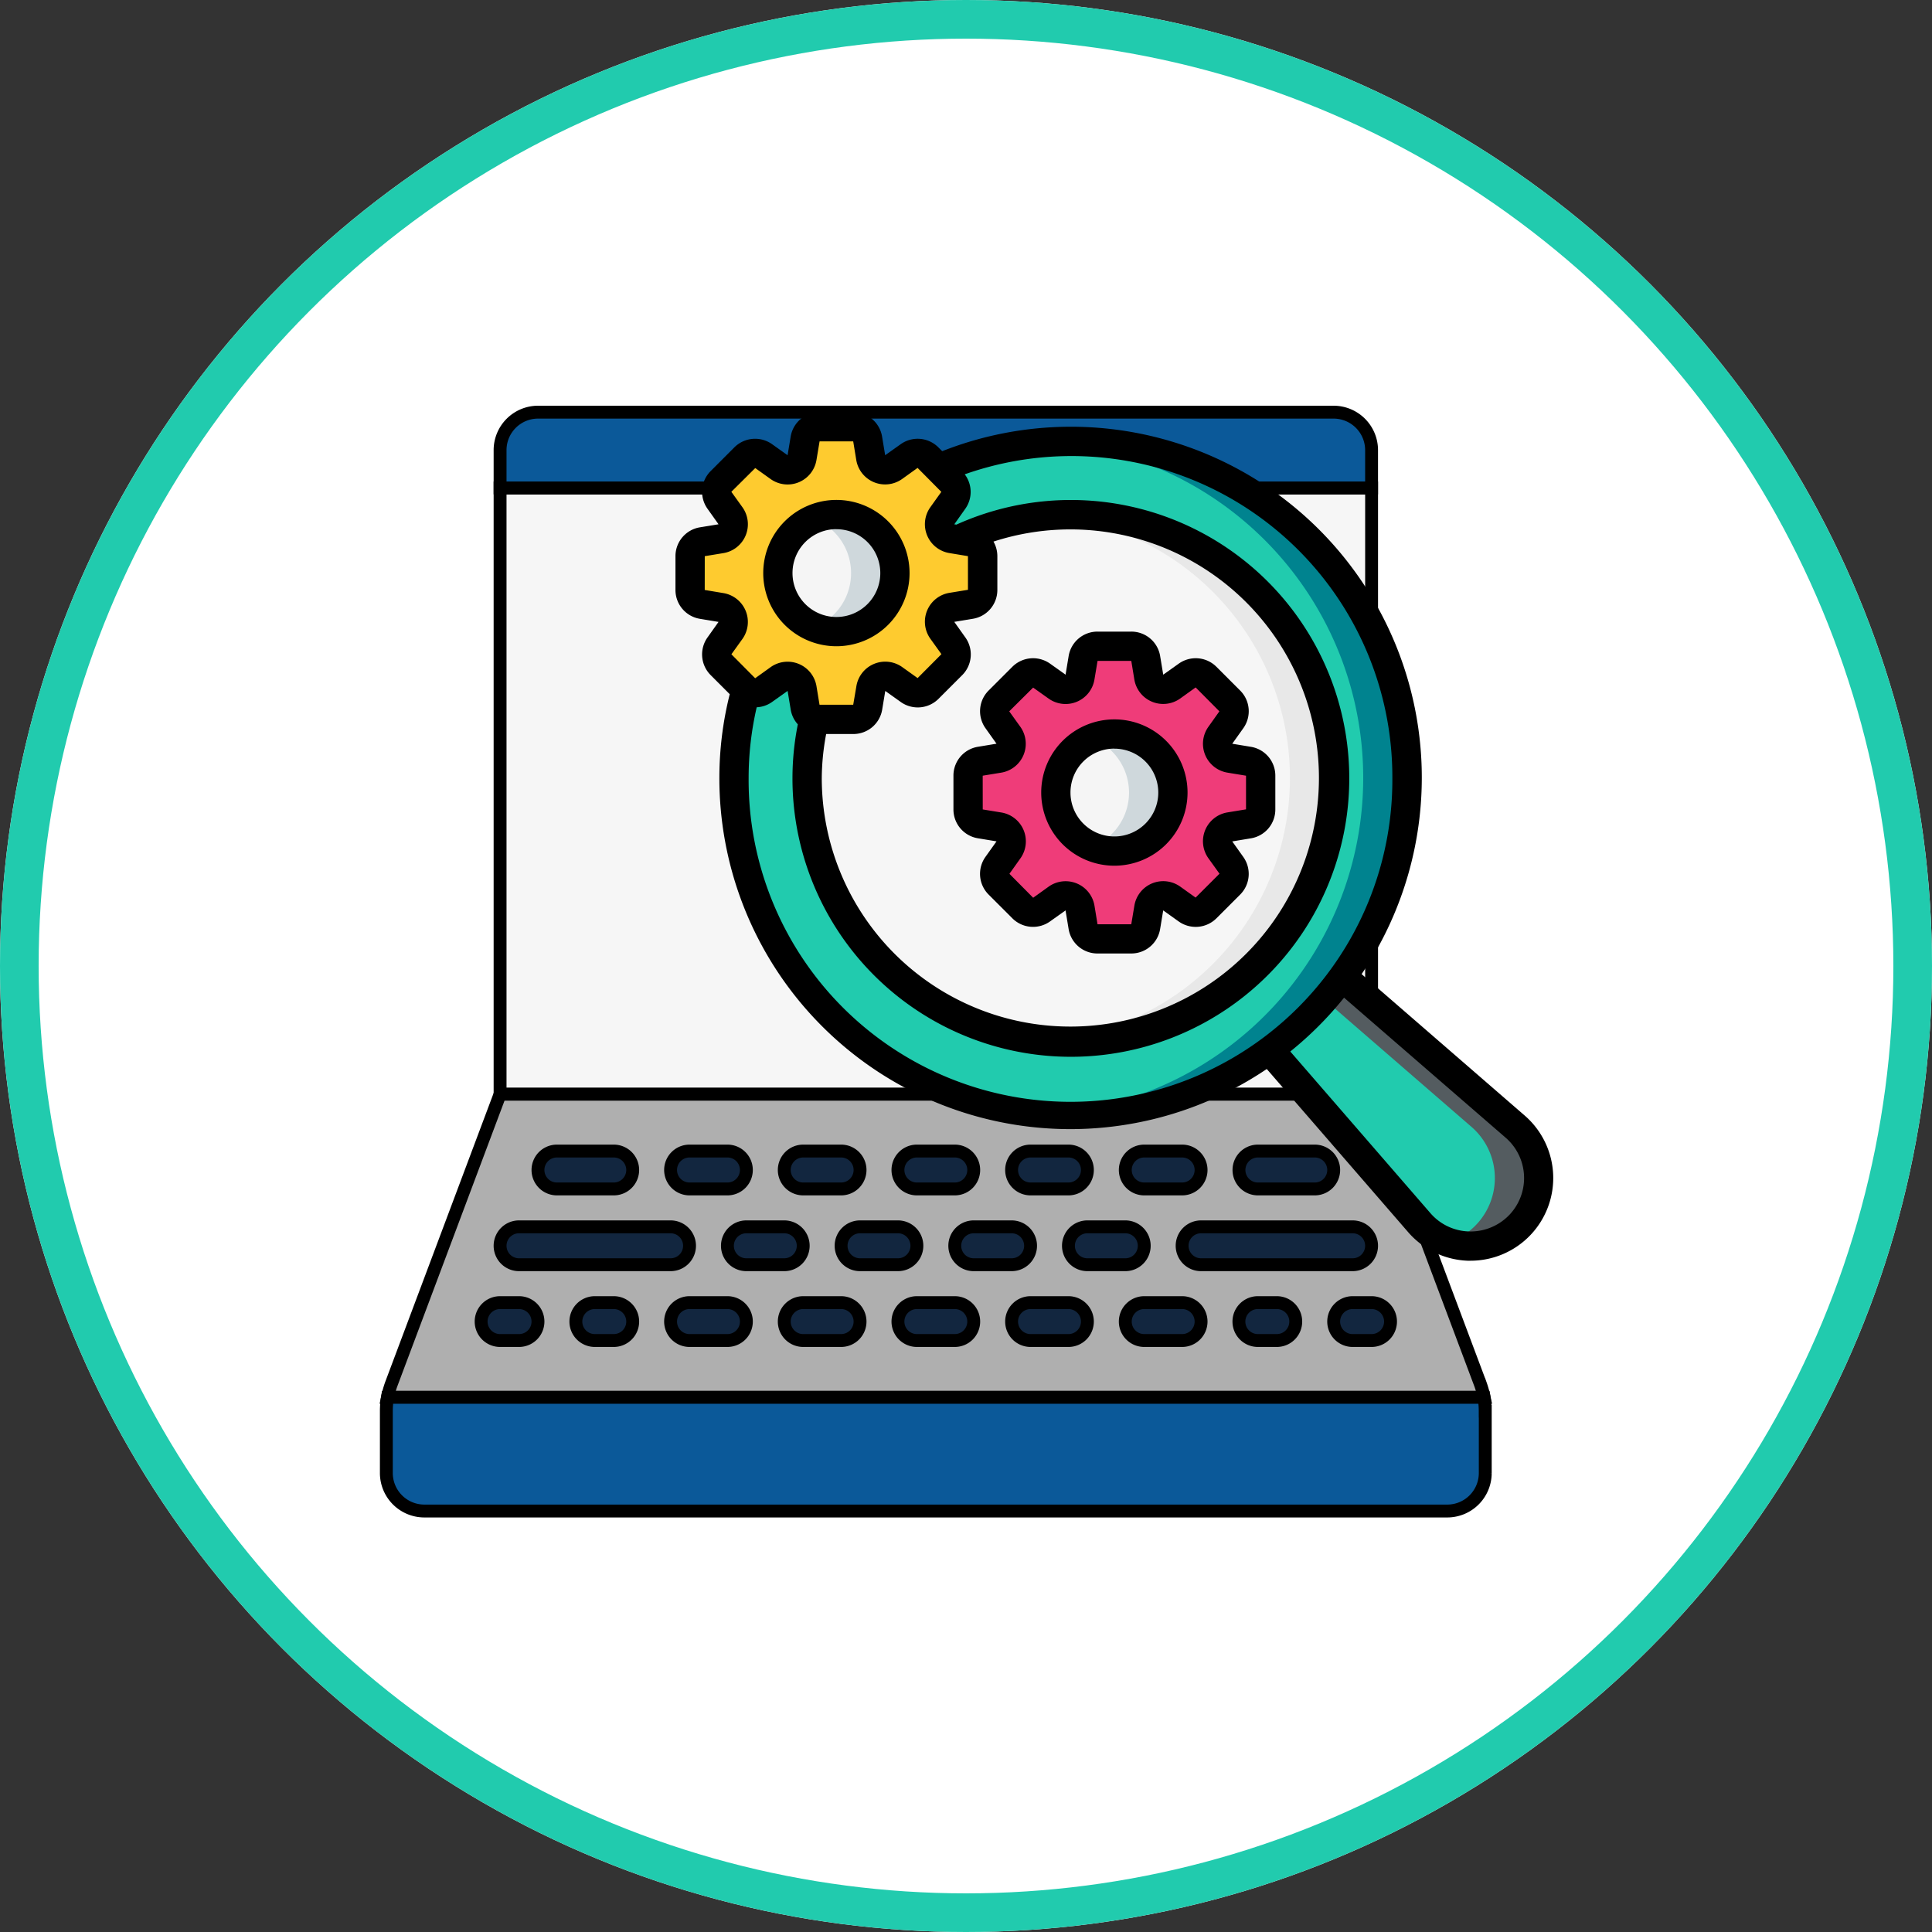 <svg xmlns="http://www.w3.org/2000/svg" width="150" height="150" viewBox="0 0 150 150">
  <rect x="0" y="0" width="150" height="150" fill="#333333" stroke="none"/>
  <g id="Grupo_904378" data-name="Grupo 904378" transform="translate(-364.822 -1957)">
    <g id="Elipse_6491" data-name="Elipse 6491" transform="translate(364.822 1957)" fill="#fff" stroke="#21cbae" stroke-width="3">
      <circle cx="75" cy="75" r="75" stroke="none"/>
      <circle cx="75" cy="75" r="73.5" fill="none"/>
    </g>
    <g id="Grupo_902312" data-name="Grupo 902312" transform="translate(6385.088 11797.699)">
      <g id="Grupo_902313" data-name="Grupo 902313" transform="translate(-5990.266 -9808.699)">
        <g id="Color" transform="translate(0 0)">
          <path id="Trazado_630152" data-name="Trazado 630152" d="M745.462-503.45h67.664v47.07H745.462Z" transform="translate(-736.636 509.334)" fill="#f6f6f6" stroke="#000" stroke-width="1"/>
          <path id="Trazado_630153" data-name="Trazado 630153" d="M813.125-534.641v2.942H745.462v-2.942a2.951,2.951,0,0,1,2.942-2.942h61.78A2.951,2.951,0,0,1,813.125-534.641Z" transform="translate(-736.636 537.583)" fill="#0b5999" stroke="#000" stroke-width="1"/>
          <path id="Trazado_630154" data-name="Trazado 630154" d="M779.912-206.848H694.774a7.734,7.734,0,0,1,.28-1l8.458-22.535h67.664l8.458,22.535a7.734,7.734,0,0,1,.28,1Z" transform="translate(-694.686 283.337)" fill="#afafaf" stroke="#000" stroke-width="1"/>
          <path id="Trazado_630155" data-name="Trazado 630155" d="M779.577-92.776v4.81a2.951,2.951,0,0,1-2.942,2.942H697.2a2.951,2.951,0,0,1-2.942-2.942v-4.81a6.614,6.614,0,0,1,.088-1.074h85.138a6.614,6.614,0,0,1,.088,1.074Z" transform="translate(-694.262 170.339)" fill="#0b5999" stroke="#000" stroke-width="1"/>
        </g>
        <g id="Icons" transform="translate(7.355 57.367)">
          <path id="Trazado_630156" data-name="Trazado 630156" d="M764-201.841h4.413a1.471,1.471,0,0,0,1.471-1.471,1.471,1.471,0,0,0-1.471-1.471H764a1.471,1.471,0,0,0-1.471,1.471A1.471,1.471,0,0,0,764-201.841Z" transform="translate(-758.116 204.783)" fill="#12263f" stroke="#000" stroke-width="1"/>
          <path id="Trazado_630157" data-name="Trazado 630157" d="M823.733-201.841h2.942a1.471,1.471,0,0,0,1.471-1.471,1.471,1.471,0,0,0-1.471-1.471h-2.942a1.471,1.471,0,0,0-1.471,1.471A1.471,1.471,0,0,0,823.733-201.841Z" transform="translate(-807.553 204.783)" fill="#12263f" stroke="#000" stroke-width="1"/>
          <path id="Trazado_630158" data-name="Trazado 630158" d="M847.862-169.179a1.471,1.471,0,0,0,1.471,1.471h2.942a1.471,1.471,0,0,0,1.471-1.471,1.471,1.471,0,0,0-1.471-1.471h-2.942A1.471,1.471,0,0,0,847.862-169.179Z" transform="translate(-828.74 176.534)" fill="#12263f" stroke="#000" stroke-width="1"/>
          <path id="Trazado_630159" data-name="Trazado 630159" d="M899.062-169.179a1.471,1.471,0,0,0,1.471,1.471h2.942a1.471,1.471,0,0,0,1.471-1.471,1.471,1.471,0,0,0-1.471-1.471h-2.942A1.471,1.471,0,0,0,899.062-169.179Z" transform="translate(-871.114 176.534)" fill="#12263f" stroke="#000" stroke-width="1"/>
          <path id="Trazado_630160" data-name="Trazado 630160" d="M950.262-169.179a1.471,1.471,0,0,0,1.471,1.471h2.942a1.471,1.471,0,0,0,1.471-1.471,1.471,1.471,0,0,0-1.471-1.471h-2.942A1.471,1.471,0,0,0,950.262-169.179Z" transform="translate(-913.488 176.534)" fill="#12263f" stroke="#000" stroke-width="1"/>
          <path id="Trazado_630161" data-name="Trazado 630161" d="M1001.462-169.179a1.471,1.471,0,0,0,1.471,1.471h2.942a1.471,1.471,0,0,0,1.471-1.471,1.471,1.471,0,0,0-1.471-1.471h-2.942A1.471,1.471,0,0,0,1001.462-169.179Z" transform="translate(-955.863 176.534)" fill="#12263f" stroke="#000" stroke-width="1"/>
          <path id="Trazado_630162" data-name="Trazado 630162" d="M874.933-201.841h2.942a1.471,1.471,0,0,0,1.471-1.471,1.471,1.471,0,0,0-1.471-1.471h-2.942a1.471,1.471,0,0,0-1.471,1.471A1.471,1.471,0,0,0,874.933-201.841Z" transform="translate(-849.927 204.783)" fill="#12263f" stroke="#000" stroke-width="1"/>
          <path id="Trazado_630163" data-name="Trazado 630163" d="M926.133-201.841h2.942a1.471,1.471,0,0,0,1.471-1.471,1.471,1.471,0,0,0-1.471-1.471h-2.942a1.471,1.471,0,0,0-1.471,1.471A1.471,1.471,0,0,0,926.133-201.841Z" transform="translate(-892.301 204.783)" fill="#12263f" stroke="#000" stroke-width="1"/>
          <path id="Trazado_630164" data-name="Trazado 630164" d="M977.333-201.841h2.942a1.471,1.471,0,0,0,1.471-1.471,1.471,1.471,0,0,0-1.471-1.471h-2.942a1.471,1.471,0,0,0-1.471,1.471A1.471,1.471,0,0,0,977.333-201.841Z" transform="translate(-934.676 204.783)" fill="#12263f" stroke="#000" stroke-width="1"/>
          <path id="Trazado_630165" data-name="Trazado 630165" d="M1028.533-201.841h2.942a1.471,1.471,0,0,0,1.471-1.471,1.471,1.471,0,0,0-1.471-1.471h-2.942a1.471,1.471,0,0,0-1.471,1.471A1.471,1.471,0,0,0,1028.533-201.841Z" transform="translate(-977.05 204.783)" fill="#12263f" stroke="#000" stroke-width="1"/>
          <path id="Trazado_630166" data-name="Trazado 630166" d="M826.675-136.516h-2.942a1.471,1.471,0,0,0-1.471,1.471,1.471,1.471,0,0,0,1.471,1.471h2.942a1.471,1.471,0,0,0,1.471-1.471A1.471,1.471,0,0,0,826.675-136.516Z" transform="translate(-807.553 148.284)" fill="#12263f" stroke="#000" stroke-width="1"/>
          <path id="Trazado_630167" data-name="Trazado 630167" d="M782.538-136.516h-1.471a1.471,1.471,0,0,0-1.471,1.471,1.471,1.471,0,0,0,1.471,1.471h1.471a1.471,1.471,0,0,0,1.471-1.471A1.471,1.471,0,0,0,782.538-136.516Z" transform="translate(-772.241 148.284)" fill="#12263f" stroke="#000" stroke-width="1"/>
          <path id="Trazado_630168" data-name="Trazado 630168" d="M877.875-136.516h-2.942a1.471,1.471,0,0,0-1.471,1.471,1.471,1.471,0,0,0,1.471,1.471h2.942a1.471,1.471,0,0,0,1.471-1.471A1.471,1.471,0,0,0,877.875-136.516Z" transform="translate(-849.927 148.284)" fill="#12263f" stroke="#000" stroke-width="1"/>
          <path id="Trazado_630169" data-name="Trazado 630169" d="M929.075-136.516h-2.942a1.471,1.471,0,0,0-1.471,1.471,1.471,1.471,0,0,0,1.471,1.471h2.942a1.471,1.471,0,0,0,1.471-1.471A1.471,1.471,0,0,0,929.075-136.516Z" transform="translate(-892.301 148.284)" fill="#12263f" stroke="#000" stroke-width="1"/>
          <path id="Trazado_630170" data-name="Trazado 630170" d="M980.275-136.516h-2.942a1.471,1.471,0,0,0-1.471,1.471,1.471,1.471,0,0,0,1.471,1.471h2.942a1.471,1.471,0,0,0,1.471-1.471A1.471,1.471,0,0,0,980.275-136.516Z" transform="translate(-934.676 148.284)" fill="#12263f" stroke="#000" stroke-width="1"/>
          <path id="Trazado_630171" data-name="Trazado 630171" d="M1031.475-136.516h-2.942a1.471,1.471,0,0,0-1.471,1.471,1.471,1.471,0,0,0,1.471,1.471h2.942a1.471,1.471,0,0,0,1.471-1.471A1.471,1.471,0,0,0,1031.475-136.516Z" transform="translate(-977.05 148.284)" fill="#12263f" stroke="#000" stroke-width="1"/>
          <path id="Trazado_630172" data-name="Trazado 630172" d="M738.4-133.574h1.471a1.471,1.471,0,0,0,1.471-1.471,1.471,1.471,0,0,0-1.471-1.471H738.4a1.471,1.471,0,0,0-1.471,1.471A1.471,1.471,0,0,0,738.4-133.574Z" transform="translate(-736.929 148.284)" fill="#12263f" stroke="#000" stroke-width="1"/>
          <path id="Trazado_630173" data-name="Trazado 630173" d="M1122.4-136.516a1.471,1.471,0,0,0-1.471,1.471,1.471,1.471,0,0,0,1.471,1.471h1.471a1.471,1.471,0,0,0,1.471-1.471,1.471,1.471,0,0,0-1.471-1.471Z" transform="translate(-1054.737 148.284)" fill="#12263f" stroke="#000" stroke-width="1"/>
          <path id="Trazado_630174" data-name="Trazado 630174" d="M1081.2-136.516h-1.471a1.471,1.471,0,0,0-1.471,1.471,1.471,1.471,0,0,0,1.471,1.471h1.471a1.471,1.471,0,0,0,1.471-1.471A1.471,1.471,0,0,0,1081.2-136.516Z" transform="translate(-1019.424 148.284)" fill="#12263f" stroke="#000" stroke-width="1"/>
          <path id="Trazado_630175" data-name="Trazado 630175" d="M746.933-167.708H758.7a1.471,1.471,0,0,0,1.471-1.471,1.471,1.471,0,0,0-1.471-1.471H746.933a1.471,1.471,0,0,0-1.471,1.471A1.471,1.471,0,0,0,746.933-167.708Z" transform="translate(-743.991 176.534)" fill="#12263f" stroke="#000" stroke-width="1"/>
          <path id="Trazado_630176" data-name="Trazado 630176" d="M1079.733-201.841h4.413a1.471,1.471,0,0,0,1.471-1.471,1.471,1.471,0,0,0-1.471-1.471h-4.413a1.471,1.471,0,0,0-1.471,1.471A1.471,1.471,0,0,0,1079.733-201.841Z" transform="translate(-1019.424 204.783)" fill="#12263f" stroke="#000" stroke-width="1"/>
          <path id="Trazado_630177" data-name="Trazado 630177" d="M1052.662-169.179a1.471,1.471,0,0,0,1.471,1.471H1065.9a1.471,1.471,0,0,0,1.471-1.471,1.471,1.471,0,0,0-1.471-1.471h-11.767A1.471,1.471,0,0,0,1052.662-169.179Z" transform="translate(-998.237 176.534)" fill="#12263f" stroke="#000" stroke-width="1"/>
        </g>
      </g>
      <g id="Grupo_902312-2" data-name="Grupo 902312" transform="translate(-5967.823 -9808.699)">
        <g id="Color-2" data-name="Color" transform="translate(1.136 1.136)">
          <path id="Trazado_630180" data-name="Trazado 630180" d="M117.692,88.682a20.446,20.446,0,0,1-40.892,0,20.031,20.031,0,0,1,.534-4.623,1.38,1.38,0,0,0,.432.079h2.613a1.136,1.136,0,0,0,1.125-.954l.239-1.443A1.136,1.136,0,0,1,83.524,81l1.193.852a1.136,1.136,0,0,0,1.465-.114l1.852-1.851a1.136,1.136,0,0,0,.114-1.465L87.3,77.232a1.136,1.136,0,0,1,.738-1.783l1.443-.239a1.136,1.136,0,0,0,.954-1.125V71.473a1.136,1.136,0,0,0-.954-1.125l-.943-.159a20.438,20.438,0,0,1,29.158,18.492Z" transform="translate(-67.713 -61.42)" fill="#f6f6f6"/>
          <path id="Trazado_630181" data-name="Trazado 630181" d="M218.941,68.267c-.593,0-1.178.033-1.759.083a20.429,20.429,0,0,1,.056,40.723c.568.047,1.129.086,1.7.086a20.446,20.446,0,1,0,0-40.892Z" transform="translate(-189.408 -61.452)" fill="#e8e8e8"/>
          <path id="Trazado_630182" data-name="Trazado 630182" d="M86.384,51.695a26.126,26.126,0,0,1-52.251,0,25.473,25.473,0,0,1,.932-6.872,1.108,1.108,0,0,0,1.374.045l1.193-.852a1.136,1.136,0,0,1,1.783.738l.239,1.443a1.151,1.151,0,0,0,.693.875,20.03,20.03,0,0,0-.534,4.623A20.459,20.459,0,1,0,51.546,33.2l-.5-.079a1.136,1.136,0,0,1-.738-1.783l.852-1.193a1.136,1.136,0,0,0-.114-1.465l-1.022-1.022a26.126,26.126,0,0,1,36.36,24.036Z" transform="translate(-30.725 -24.433)" fill="#21cbae"/>
          <path id="Trazado_630183" data-name="Trazado 630183" d="M218.883,25.6c-.568,0-1.136.025-1.7.061a26.114,26.114,0,0,1-.065,52.123c.585.04,1.173.067,1.767.067a26.126,26.126,0,1,0,0-52.251Z" transform="translate(-189.349 -24.464)" fill="#00838f"/>
          <path id="Trazado_630184" data-name="Trazado 630184" d="M365.661,357.127a5.281,5.281,0,0,1-7.468,0q-.139-.139-.267-.288l-11.643-13.438v-.011a26.087,26.087,0,0,0,5.645-5.645h.011l13.438,11.643a5.281,5.281,0,0,1,.551,7.448Q365.8,356.988,365.661,357.127Z" transform="translate(-301.324 -295.062)" fill="#21cbae"/>
          <path id="Trazado_630185" data-name="Trazado 630185" d="M393.051,349.392l-13.438-11.643H379.6c-.438.6-.909,1.175-1.4,1.733l11.437,9.91a5.26,5.26,0,0,1-1.73,8.98,5.267,5.267,0,0,0,5.138-8.98Z" transform="translate(-328.998 -295.062)" fill="#545c60"/>
          <path id="Trazado_630186" data-name="Trazado 630186" d="M31.251,27.12v2.612a1.136,1.136,0,0,1-.954,1.125l-1.443.239a1.136,1.136,0,0,0-.738,1.783l.852,1.193a1.136,1.136,0,0,1-.114,1.465L27,37.388a1.136,1.136,0,0,1-1.465.114l-1.193-.852a1.136,1.136,0,0,0-1.783.738l-.239,1.443a1.136,1.136,0,0,1-1.125.954H18.586a1.38,1.38,0,0,1-.432-.079,1.151,1.151,0,0,1-.693-.875l-.239-1.443a1.136,1.136,0,0,0-1.783-.738l-1.193.852a1.108,1.108,0,0,1-1.374-.045.272.272,0,0,1-.091-.068L10.93,35.537a1.136,1.136,0,0,1-.114-1.465l.852-1.193A1.136,1.136,0,0,0,10.93,31.1l-1.443-.239a1.136,1.136,0,0,1-.954-1.125V27.12A1.136,1.136,0,0,1,9.487,26l1.443-.239a1.136,1.136,0,0,0,.738-1.783l-.852-1.193a1.136,1.136,0,0,1,.114-1.465l1.851-1.851a1.136,1.136,0,0,1,1.465-.114l1.193.852a1.136,1.136,0,0,0,1.783-.738l.239-1.443a1.136,1.136,0,0,1,1.125-.954H21.2a1.136,1.136,0,0,1,1.125.954l.239,1.443a1.136,1.136,0,0,0,1.783.738l1.193-.852A1.136,1.136,0,0,1,27,19.464l1.852,1.851a1.136,1.136,0,0,1,.114,1.465l-.852,1.193a1.136,1.136,0,0,0,.738,1.783l.5.079L30.3,26a1.136,1.136,0,0,1,.954,1.125Z" transform="translate(-8.533 -17.067)" fill="#fecb2f"/>
          <circle id="Elipse_6544" data-name="Elipse 6544" cx="4.544" cy="4.544" r="4.544" transform="translate(6.815 6.815)" fill="#f5f5f5"/>
          <path id="Trazado_630187" data-name="Trazado 630187" d="M82.771,68.267a4.524,4.524,0,0,0-1.7.341,4.535,4.535,0,0,1,0,8.412,4.544,4.544,0,1,0,1.7-8.753Z" transform="translate(-71.412 -61.452)" fill="#cfd8dc"/>
          <path id="Trazado_630188" data-name="Trazado 630188" d="M193.385,155.116v2.619a1.136,1.136,0,0,1-.951,1.121l-1.444.237a1.136,1.136,0,0,0-.741,1.78l.852,1.2a1.136,1.136,0,0,1-.114,1.465l-1.851,1.851a1.136,1.136,0,0,1-1.465.114l-1.2-.852a1.136,1.136,0,0,0-1.78.741l-.237,1.444a1.136,1.136,0,0,1-1.121.951h-2.619a1.136,1.136,0,0,1-1.121-.951l-.237-1.444a1.136,1.136,0,0,0-1.78-.741l-1.2.852a1.136,1.136,0,0,1-1.465-.114l-1.851-1.851a1.136,1.136,0,0,1-.114-1.465l.852-1.2a1.136,1.136,0,0,0-.741-1.78l-1.444-.237a1.136,1.136,0,0,1-.951-1.121v-2.619a1.136,1.136,0,0,1,.951-1.121l1.445-.237a1.136,1.136,0,0,0,.74-1.78l-.852-1.2a1.136,1.136,0,0,1,.114-1.465l1.851-1.851a1.136,1.136,0,0,1,1.465-.114l1.2.852a1.136,1.136,0,0,0,1.78-.741l.237-1.444a1.136,1.136,0,0,1,1.121-.951h2.619a1.136,1.136,0,0,1,1.121.951l.237,1.444a1.136,1.136,0,0,0,1.78.741l1.2-.852a1.136,1.136,0,0,1,1.465.114l1.851,1.851a1.136,1.136,0,0,1,.114,1.465l-.852,1.2a1.136,1.136,0,0,0,.74,1.78l1.445.237a1.136,1.136,0,0,1,.951,1.121Z" transform="translate(-149.085 -128.029)" fill="#ef3c79"/>
          <circle id="Elipse_6545" data-name="Elipse 6545" cx="4.544" cy="4.544" r="4.544" transform="translate(28.397 23.854)" fill="#f5f5f5"/>
          <path id="Trazado_630189" data-name="Trazado 630189" d="M244.9,196.267a4.524,4.524,0,0,0-1.7.341,4.534,4.534,0,0,1,0,8.412,4.544,4.544,0,1,0,1.7-8.753Z" transform="translate(-211.963 -172.413)" fill="#cfd8dc"/>
        </g>
        <g id="Icons-2" data-name="Icons" transform="translate(0 0)">
          <path id="Trazado_630190" data-name="Trazado 630190" d="M1.9,24.579l1.444.239L2.5,26.007a2.272,2.272,0,0,0,.227,2.935L4.213,30.43a26.719,26.719,0,0,0-.805,6.5,27.249,27.249,0,0,0,42.5,22.6L56.878,72.188A6.44,6.44,0,0,0,61.5,74.415h.227a6.42,6.42,0,0,0,4.2-11.278L53.273,52.163a27.243,27.243,0,0,0-32.563-40.6l-.313-.312a2.272,2.272,0,0,0-2.916-.227l-1.2.853-.239-1.444a2.265,2.265,0,0,0-2.241-1.9H11.185a2.265,2.265,0,0,0-2.241,1.9l-.239,1.444-1.189-.847a2.28,2.28,0,0,0-2.935.227L2.718,13.122a2.272,2.272,0,0,0-.227,2.916l.853,1.2L1.9,17.474A2.265,2.265,0,0,0,0,19.718v2.619a2.265,2.265,0,0,0,1.9,2.241ZM64.446,64.855a4.146,4.146,0,0,1,.436,5.847q-.1.117-.209.225a4.169,4.169,0,0,1-3.088,1.215A4.107,4.107,0,0,1,58.6,70.705L47.735,58.172a27.519,27.519,0,0,0,4.175-4.179ZM55.659,36.93a24.99,24.99,0,1,1-49.979,0,24.478,24.478,0,0,1,.627-5.485,2.232,2.232,0,0,0,1.2-.416l1.2-.853.239,1.444A2.257,2.257,0,0,0,9.5,32.772a21.312,21.312,0,0,0-.416,4.159A21.615,21.615,0,1,0,21.809,17.265l-.161-.026.843-1.189a2.265,2.265,0,0,0-.032-2.691,24.916,24.916,0,0,1,33.2,23.572ZM22.5,26.014l-.853-1.2,1.444-.239a2.265,2.265,0,0,0,1.9-2.241V19.718a2.28,2.28,0,0,0-.3-1.136A19.3,19.3,0,1,1,11.359,36.93a19.027,19.027,0,0,1,.341-3.408h2.109a2.265,2.265,0,0,0,2.241-1.9l.239-1.444,1.19.849a2.279,2.279,0,0,0,2.934-.227l1.863-1.863A2.272,2.272,0,0,0,22.5,26.014Zm-20.225-6.3,1.444-.237A2.272,2.272,0,0,0,5.2,15.916l-.861-1.2,1.855-1.843,1.193.853a2.272,2.272,0,0,0,3.56-1.477l.242-1.448H13.8l.237,1.444a2.272,2.272,0,0,0,3.56,1.477l1.2-.861,1.844,1.859-.853,1.193a2.272,2.272,0,0,0,1.477,3.56l1.444.239v2.613l-1.444.237a2.272,2.272,0,0,0-1.477,3.56l.861,1.2L18.8,29.179l-1.193-.853a2.272,2.272,0,0,0-3.56,1.477L13.8,31.251H11.185l-.237-1.444a2.272,2.272,0,0,0-3.56-1.477l-1.2.861L4.343,27.332,5.2,26.139A2.272,2.272,0,0,0,3.72,22.58l-1.448-.242Z" transform="translate(0 -8.533)"/>
          <path id="Trazado_630191" data-name="Trazado 630191" d="M56.88,71.092a5.68,5.68,0,1,0-5.68-5.68A5.679,5.679,0,0,0,56.88,71.092Zm0-9.087a3.408,3.408,0,1,1-3.408,3.408A3.408,3.408,0,0,1,56.88,62Z" transform="translate(-44.385 -52.918)"/>
          <path id="Trazado_630192" data-name="Trazado 630192" d="M162.133,147.718v2.619a2.265,2.265,0,0,0,1.9,2.241l1.444.239-.847,1.189a2.272,2.272,0,0,0,.227,2.935l1.863,1.863a2.272,2.272,0,0,0,2.916.227l1.2-.853.239,1.444a2.265,2.265,0,0,0,2.245,1.9h2.619a2.265,2.265,0,0,0,2.241-1.9l.239-1.444,1.19.849a2.279,2.279,0,0,0,2.934-.227l1.863-1.863a2.272,2.272,0,0,0,.227-2.916l-.853-1.2,1.444-.239a2.265,2.265,0,0,0,1.9-2.246v-2.619a2.265,2.265,0,0,0-1.9-2.241l-1.444-.239.847-1.189a2.272,2.272,0,0,0-.227-2.935l-1.863-1.863a2.272,2.272,0,0,0-2.916-.227l-1.2.853-.239-1.444a2.265,2.265,0,0,0-2.245-1.9h-2.619a2.265,2.265,0,0,0-2.241,1.9l-.239,1.444-1.189-.847a2.28,2.28,0,0,0-2.935.227l-1.863,1.863a2.272,2.272,0,0,0-.227,2.916l.853,1.2-1.444.239a2.265,2.265,0,0,0-1.9,2.245Zm2.272,0,1.444-.237a2.272,2.272,0,0,0,1.477-3.56l-.861-1.2,1.855-1.843,1.2.853a2.272,2.272,0,0,0,3.56-1.477l.242-1.448h2.619l.237,1.444a2.272,2.272,0,0,0,3.56,1.477l1.2-.861,1.843,1.855-.853,1.2a2.272,2.272,0,0,0,1.477,3.56l1.444.238v2.613l-1.444.237a2.272,2.272,0,0,0-1.477,3.56l.861,1.2-1.855,1.854-1.193-.853a2.272,2.272,0,0,0-3.56,1.477l-.242,1.448h-2.619l-.237-1.444a2.272,2.272,0,0,0-3.56-1.477l-1.2.861-1.843-1.859.853-1.2a2.272,2.272,0,0,0-1.477-3.56l-1.448-.237Z" transform="translate(-140.551 -119.494)"/>
          <path id="Trazado_630193" data-name="Trazado 630193" d="M219.013,199.092a5.68,5.68,0,1,0-5.68-5.68A5.68,5.68,0,0,0,219.013,199.092Zm0-9.087a3.408,3.408,0,1,1-3.408,3.408A3.408,3.408,0,0,1,219.013,190Z" transform="translate(-184.936 -163.879)"/>
        </g>
      </g>
    </g>
  </g>
</svg>
